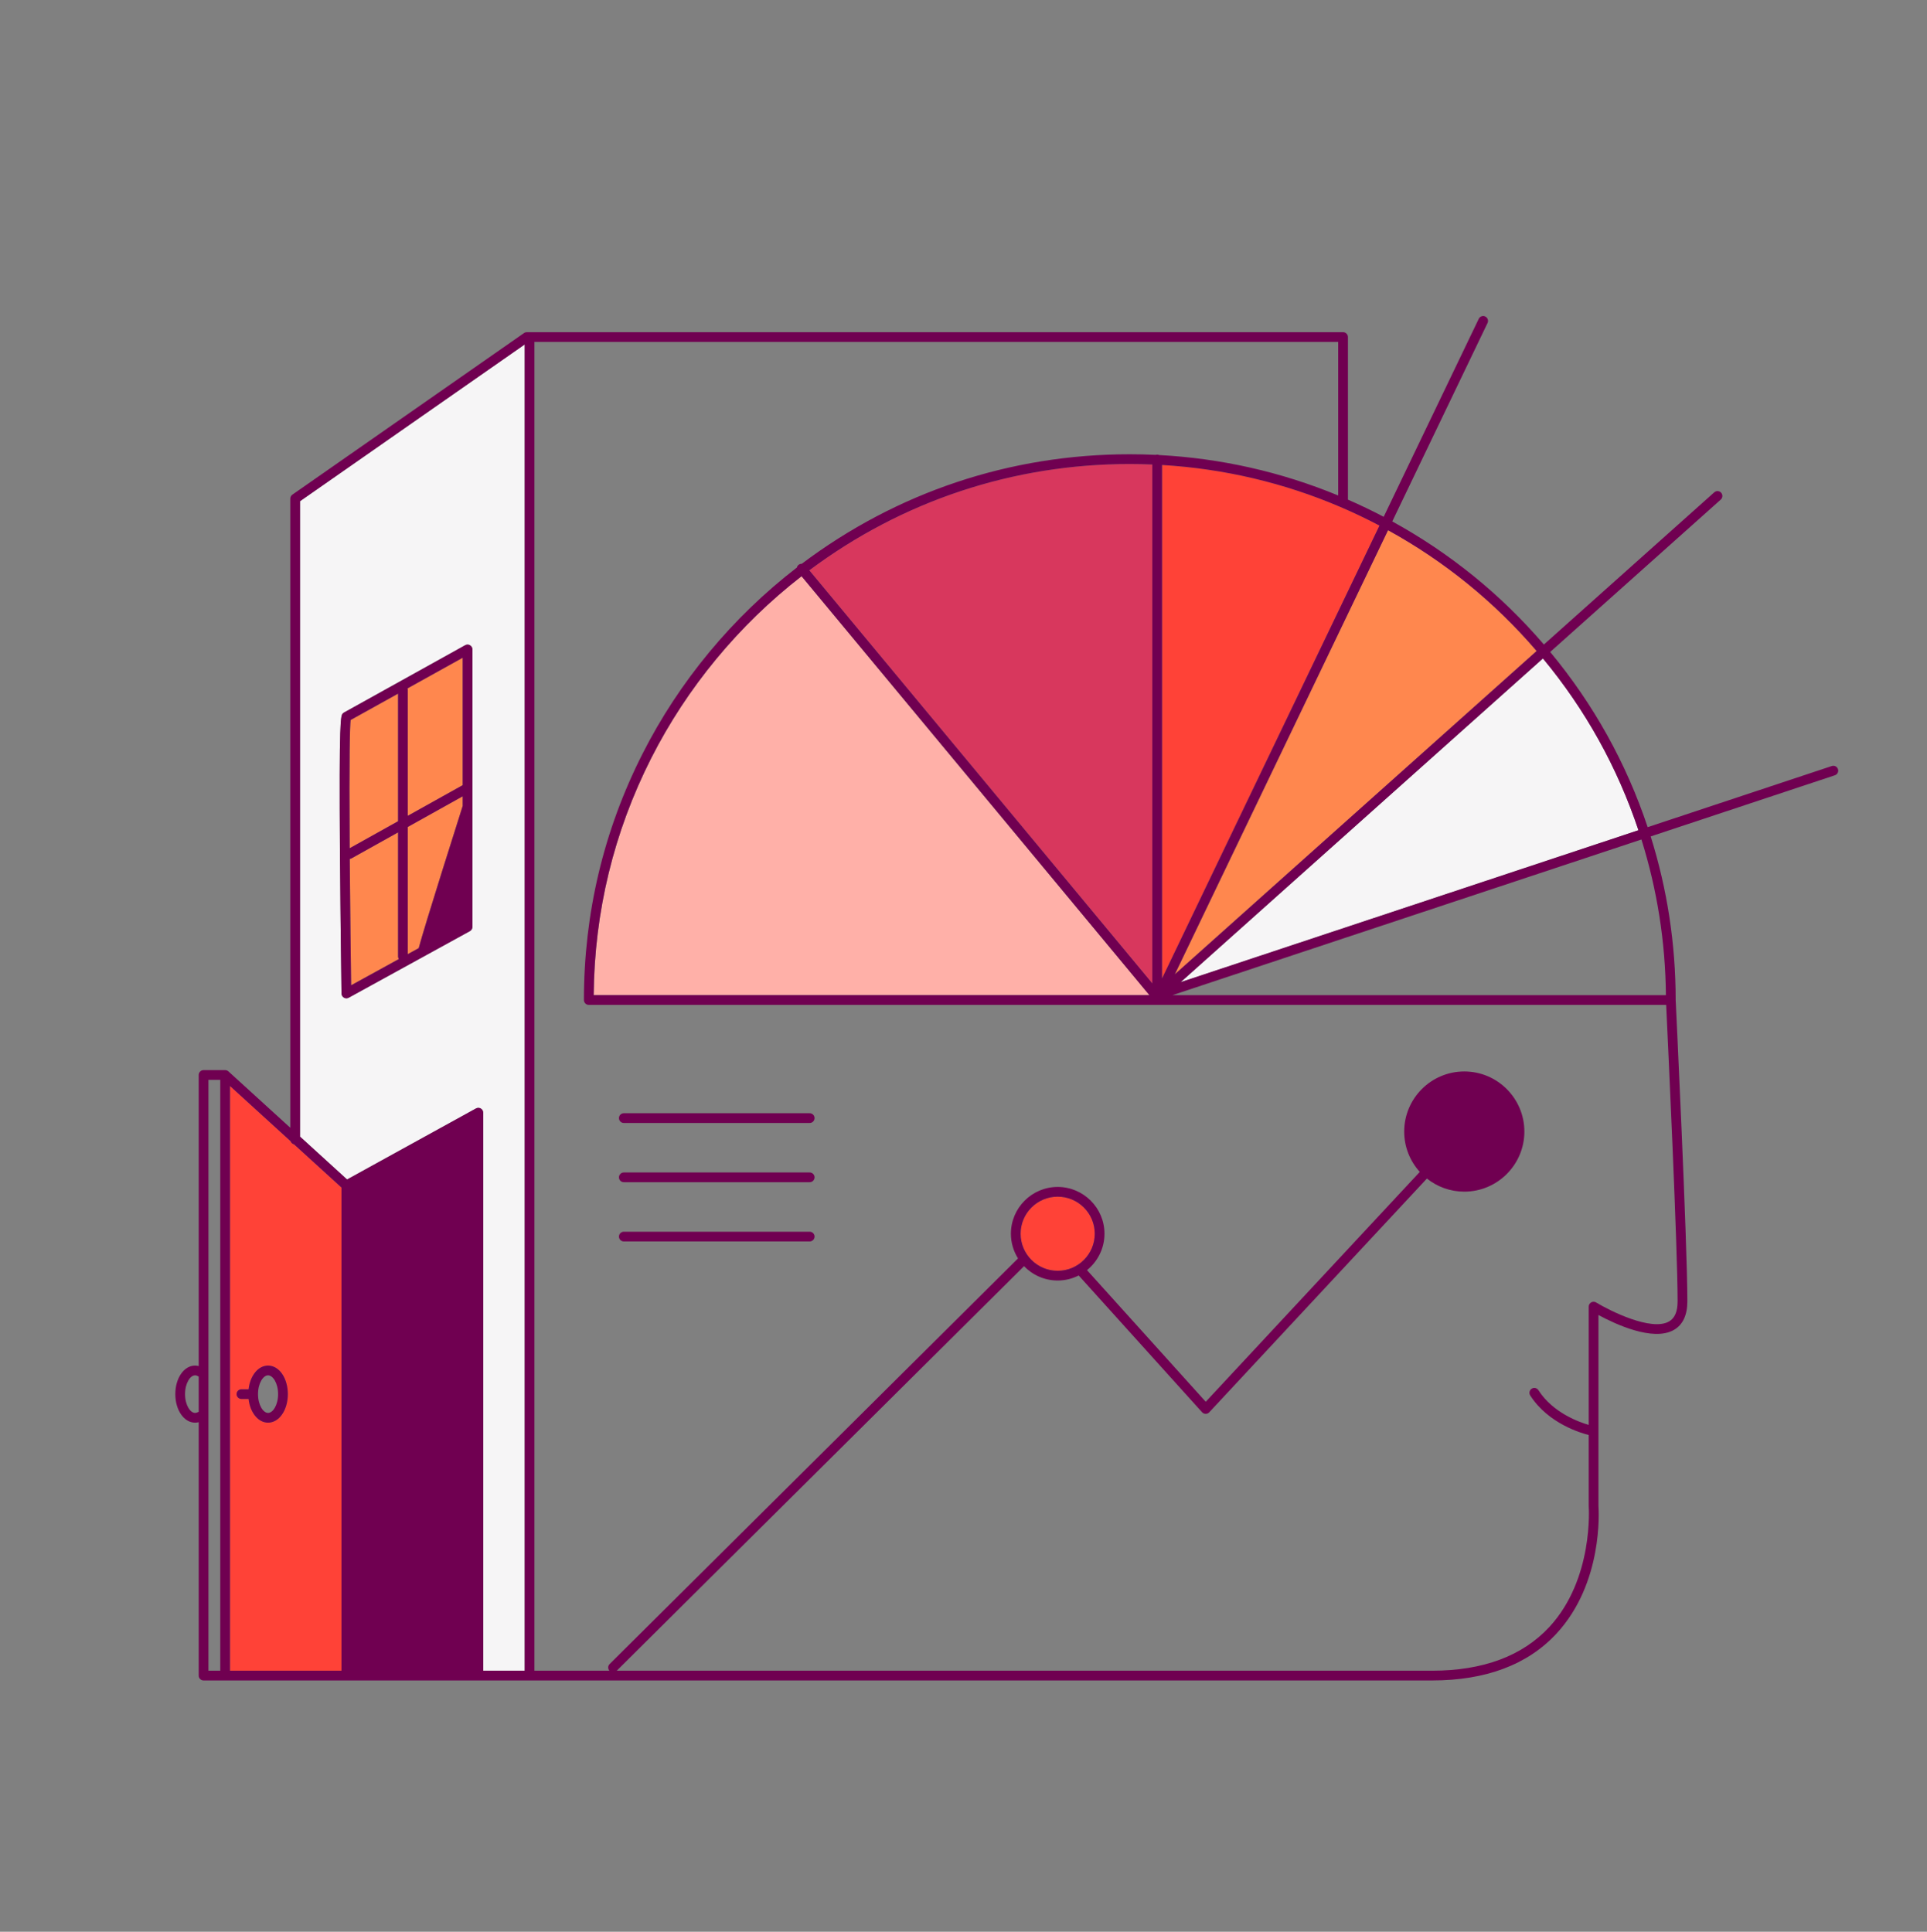 <svg width="375" height="376" viewBox="0 0 375 376" fill="none" xmlns="http://www.w3.org/2000/svg">
<rect x="0" y="0" width="375" height="376" fill="#808080" stroke="none"/>
<path d="M318.843 161.599C314.762 149.368 308.514 138.129 300.259 128.164L229.76 191.172L318.843 161.599Z" fill="#F6F5F6"/>
<path d="M299.036 126.713C290.839 117.16 281.118 109.258 270.117 103.204L228.628 189.639L299.036 126.713Z" fill="#FF874E"/>
<path d="M226.138 190.445L268.446 102.303C266.004 101.014 263.469 99.798 260.885 98.693C249.852 93.97 238.167 91.222 226.138 90.506L226.138 190.445Z" fill="#FF4237"/>
<path d="M126.73 147.568C119.439 161.962 115.674 177.478 115.532 193.701L223.677 193.701L155.987 112.159C143.793 121.619 133.685 133.84 126.73 147.568Z" fill="#FFB0A8"/>
<path d="M224.242 90.412C222.79 90.353 221.323 90.316 219.861 90.316C197.155 90.316 175.614 97.47 157.494 111.008L224.242 191.413L224.242 90.412Z" fill="#D8375D"/>
<path d="M205.827 247.347C209.803 247.347 213.037 244.113 213.037 240.137C213.037 236.161 209.803 232.927 205.827 232.927C201.854 232.927 198.621 236.161 198.621 240.137C198.621 244.113 201.854 247.347 205.827 247.347Z" fill="#FF4237"/>
<path d="M66.734 138.847C66.796 138.785 66.867 138.732 66.943 138.689L90.529 125.583C90.823 125.419 91.18 125.424 91.471 125.595C91.76 125.765 91.938 126.076 91.938 126.412V180.407C91.938 180.752 91.75 181.071 91.446 181.238L67.861 194.198C67.718 194.276 67.561 194.315 67.404 194.315C67.239 194.315 67.075 194.273 66.927 194.187C66.64 194.02 66.461 193.714 66.456 193.381C66.454 193.245 66.257 179.638 66.156 166.268V166.268C65.971 139.61 66.29 139.29 66.734 138.847ZM58.39 221.239L67.541 229.578L92.631 215.75C92.924 215.589 93.282 215.593 93.571 215.764C93.859 215.935 94.037 216.245 94.037 216.58V325.194H102.102V67.053L58.39 97.552V221.239Z" fill="#F6F5F6"/>
<path d="M79.359 185.716L81.48 184.551C82.617 180.225 89.653 158.092 90.041 156.869V154.996L79.359 160.96V185.716Z" fill="#FF874E"/>
<path d="M79.359 158.789L90.005 152.846C90.017 152.839 90.029 152.836 90.041 152.83V128.024L79.31 133.987C79.339 134.079 79.359 134.175 79.359 134.276V158.789Z" fill="#FF874E"/>
<path d="M77.463 162.019L68.388 167.085C68.284 167.143 68.172 167.172 68.06 167.188C68.141 177.58 68.277 187.922 68.33 191.777L77.609 186.678C77.518 186.532 77.463 186.361 77.463 186.176V162.019Z" fill="#FF874E"/>
<path d="M77.463 159.847V135.013L68.232 140.142C68.092 141.385 67.924 146.519 68.044 165.105L77.463 159.847Z" fill="#FF874E"/>
<path d="M52.165 276.911C50.231 276.911 48.677 274.95 48.373 272.302H46.986C46.462 272.302 46.037 271.878 46.037 271.354C46.037 270.831 46.462 270.406 46.986 270.406H48.373C48.677 267.758 50.231 265.797 52.165 265.797C54.324 265.797 56.015 268.238 56.015 271.354C56.015 274.471 54.324 276.911 52.165 276.911ZM56.547 222.126L44.761 211.386V325.093C44.761 325.127 44.76 325.161 44.756 325.194H66.456V231.155L57.226 222.744C56.906 222.669 56.652 222.433 56.547 222.126Z" fill="#FF4237"/>
<path d="M68.232 140.142L77.463 135.013V159.847L68.044 165.104C67.924 146.519 68.091 141.385 68.232 140.142ZM68.33 191.776C68.277 187.922 68.141 177.58 68.059 167.188C68.171 167.172 68.283 167.143 68.388 167.085L77.463 162.019V186.176C77.463 186.361 77.518 186.532 77.609 186.678L68.33 191.776ZM90.041 128.024V152.829C90.03 152.836 90.017 152.838 90.005 152.845L79.359 158.788V134.275C79.359 134.174 79.338 134.078 79.309 133.987L90.041 128.024ZM90.041 156.869C89.653 158.091 82.617 180.224 81.48 184.55L79.359 185.716V160.96L90.041 154.996V156.869ZM66.156 166.268C66.257 179.639 66.454 193.246 66.456 193.381C66.461 193.714 66.64 194.02 66.927 194.187C67.075 194.273 67.239 194.316 67.404 194.316C67.561 194.316 67.718 194.277 67.861 194.198L91.446 181.238C91.749 181.071 91.938 180.752 91.938 180.407V126.412C91.938 126.076 91.76 125.765 91.471 125.595C91.18 125.424 90.823 125.419 90.529 125.583L66.943 138.689C66.866 138.732 66.796 138.785 66.734 138.847C66.29 139.29 65.97 139.61 66.156 166.268V166.268Z" fill="#700051"/>
<path d="M121.398 218.579H157.568C158.091 218.579 158.516 218.154 158.516 217.63C158.516 217.107 158.091 216.682 157.568 216.682H121.398C120.875 216.682 120.45 217.107 120.45 217.63C120.45 218.154 120.875 218.579 121.398 218.579Z" fill="#700051"/>
<path d="M121.398 230.107H157.568C158.091 230.107 158.516 229.682 158.516 229.159C158.516 228.636 158.091 228.211 157.568 228.211H121.398C120.875 228.211 120.45 228.636 120.45 229.159C120.45 229.682 120.875 230.107 121.398 230.107Z" fill="#700051"/>
<path d="M121.398 241.641H157.568C158.091 241.641 158.516 241.216 158.516 240.693C158.516 240.17 158.091 239.745 157.568 239.745H121.398C120.875 239.745 120.45 240.17 120.45 240.693C120.45 241.216 120.875 241.641 121.398 241.641Z" fill="#700051"/>
<path d="M324.19 193.701H228.159L319.429 163.402C322.49 173.167 324.093 183.336 324.19 193.701ZM223.677 193.701H115.532C115.673 177.478 119.439 161.962 126.73 147.568C133.685 133.84 143.793 121.619 155.987 112.159L223.677 193.701ZM157.494 111.008C175.613 97.47 197.154 90.316 219.861 90.316C221.323 90.316 222.79 90.353 224.242 90.412V191.413L157.494 111.008ZM198.621 240.137C198.621 236.161 201.854 232.927 205.827 232.927C209.803 232.927 213.037 236.161 213.037 240.137C213.037 244.113 209.803 247.347 205.827 247.347C201.854 247.347 198.621 244.113 198.621 240.137ZM326.467 253.277C326.467 255.294 325.914 256.586 324.775 257.228C321.361 259.152 313.392 255.2 310.608 253.515C310.315 253.338 309.949 253.332 309.652 253.5C309.353 253.668 309.168 253.984 309.168 254.326V277.347C307.384 276.833 302.197 275.012 299.383 270.589C299.102 270.147 298.515 270.017 298.074 270.298C297.632 270.579 297.502 271.165 297.783 271.607C301.301 277.137 307.854 278.99 309.168 279.313V293.116C309.168 293.141 309.169 293.167 309.171 293.191C309.183 293.331 310.166 307.317 301.516 316.67C296.284 322.326 288.595 325.194 278.663 325.194H120.017L199.283 246.452C200.939 248.169 203.258 249.244 205.827 249.244C207.299 249.244 208.686 248.885 209.917 248.262L233.926 274.881C234.104 275.078 234.357 275.192 234.623 275.194H234.63C234.893 275.194 235.145 275.085 235.324 274.892L277.679 229.397C279.678 230.99 282.206 231.945 284.955 231.945C291.403 231.945 296.648 226.699 296.648 220.251C296.648 213.8 291.403 208.552 284.955 208.552C278.507 208.552 273.26 213.8 273.26 220.251C273.26 223.27 274.41 226.024 276.295 228.101L234.641 272.843L211.534 247.223C213.604 245.552 214.934 242.999 214.934 240.137C214.934 235.116 210.848 231.03 205.827 231.03C200.808 231.03 196.725 235.116 196.725 240.137C196.725 241.902 197.238 243.547 198.111 244.944L118.632 323.898C118.274 324.253 118.262 324.821 118.591 325.194H103.998V66.653C103.998 66.618 103.992 66.585 103.989 66.551H260.416V96.445C249.33 91.861 237.616 89.212 225.569 88.572C225.452 88.521 225.325 88.492 225.19 88.492C225.092 88.492 224.998 88.511 224.909 88.539C223.241 88.462 221.546 88.419 219.861 88.419C196.6 88.419 174.539 95.793 156.02 109.741C155.801 109.736 155.579 109.802 155.396 109.951C155.229 110.087 155.125 110.269 155.078 110.463C142.549 120.12 132.167 132.639 125.039 146.711C117.47 161.653 113.631 177.782 113.631 194.649C113.631 195.173 114.056 195.597 114.58 195.597H324.239C324.552 202.187 326.467 242.778 326.467 253.277ZM268.446 102.303L226.138 190.445V90.506C238.166 91.221 249.852 93.97 260.885 98.693C263.469 99.798 266.004 101.013 268.446 102.303ZM270.117 103.204C281.118 109.258 290.839 117.16 299.036 126.713L228.628 189.64L270.117 103.204ZM318.843 161.599L229.759 191.172L300.259 128.164C308.514 138.128 314.761 149.368 318.843 161.599ZM102.102 325.194H94.036V216.581C94.036 216.246 93.859 215.935 93.57 215.764C93.282 215.594 92.924 215.589 92.63 215.75L67.54 229.578L58.39 221.239V97.552L102.102 67.053V325.194ZM66.456 325.194H44.756C44.76 325.16 44.762 325.127 44.762 325.092V211.386L56.547 222.126C56.652 222.433 56.906 222.669 57.226 222.744L66.456 231.155V325.194ZM40.564 325.194V210.187H42.865V325.092C42.865 325.127 42.867 325.16 42.871 325.194H40.564ZM38.667 274.81C38.589 274.828 38.511 274.852 38.436 274.891C38.277 274.975 38.124 275.015 37.967 275.015C37.043 275.015 36.013 273.512 36.013 271.354C36.013 269.196 37.043 267.693 37.967 267.693C38.165 267.693 38.364 267.758 38.558 267.886C38.593 267.909 38.631 267.925 38.667 267.942V274.81ZM357.675 149.704C357.51 149.207 356.974 148.938 356.477 149.103L320.642 161.002C316.479 148.523 310.102 137.059 301.673 126.899L334.861 97.242C335.252 96.893 335.285 96.293 334.936 95.903C334.588 95.513 333.989 95.478 333.598 95.828L300.45 125.449C292.087 115.709 282.166 107.656 270.938 101.492L289.48 62.87C289.707 62.398 289.508 61.832 289.036 61.605C288.566 61.379 287.997 61.577 287.771 62.05L269.267 100.592C267.016 99.406 264.685 98.285 262.312 97.25V65.603C262.312 65.079 261.888 64.655 261.364 64.655H102.524C102.329 64.655 102.14 64.714 101.981 64.826L56.899 96.279C56.645 96.457 56.493 96.747 56.493 97.057V219.511L44.452 208.538C44.436 208.524 44.418 208.514 44.401 208.501C44.375 208.48 44.349 208.459 44.32 208.44C44.293 208.423 44.266 208.41 44.238 208.396C44.211 208.382 44.185 208.369 44.156 208.357C44.126 208.345 44.094 208.337 44.062 208.328C44.035 208.321 44.008 208.313 43.979 208.308C43.944 208.302 43.91 208.299 43.875 208.297C43.854 208.296 43.834 208.291 43.814 208.291H39.616C39.092 208.291 38.667 208.716 38.667 209.239V265.893C38.437 265.834 38.202 265.797 37.967 265.797C35.808 265.797 34.117 268.238 34.117 271.354C34.117 274.47 35.808 276.911 37.967 276.911C38.203 276.911 38.438 276.88 38.667 276.821V326.142C38.667 326.666 39.092 327.09 39.616 327.09H278.663C289.153 327.09 297.314 324.013 302.919 317.945C311.986 308.13 311.14 294.098 311.065 293.08V255.957C314.26 257.69 321.64 261.169 325.705 258.881C327.469 257.887 328.364 256.001 328.364 253.277C328.364 241.852 326.112 195.074 326.09 194.649C326.09 183.782 324.452 173.074 321.228 162.805L357.074 150.902C357.571 150.737 357.84 150.201 357.675 149.704Z" fill="#700051"/>
<path d="M52.166 275.015C51.242 275.015 50.212 273.512 50.212 271.354C50.212 269.197 51.242 267.694 52.166 267.694C53.09 267.694 54.119 269.197 54.119 271.354C54.119 273.512 53.09 275.015 52.166 275.015ZM52.166 265.797C50.232 265.797 48.677 267.758 48.373 270.406H46.986C46.462 270.406 46.038 270.831 46.038 271.354C46.038 271.878 46.462 272.302 46.986 272.302H48.373C48.677 274.95 50.232 276.911 52.166 276.911C54.325 276.911 56.015 274.471 56.015 271.354C56.015 268.238 54.325 265.797 52.166 265.797Z" fill="#700051"/>
</svg>
